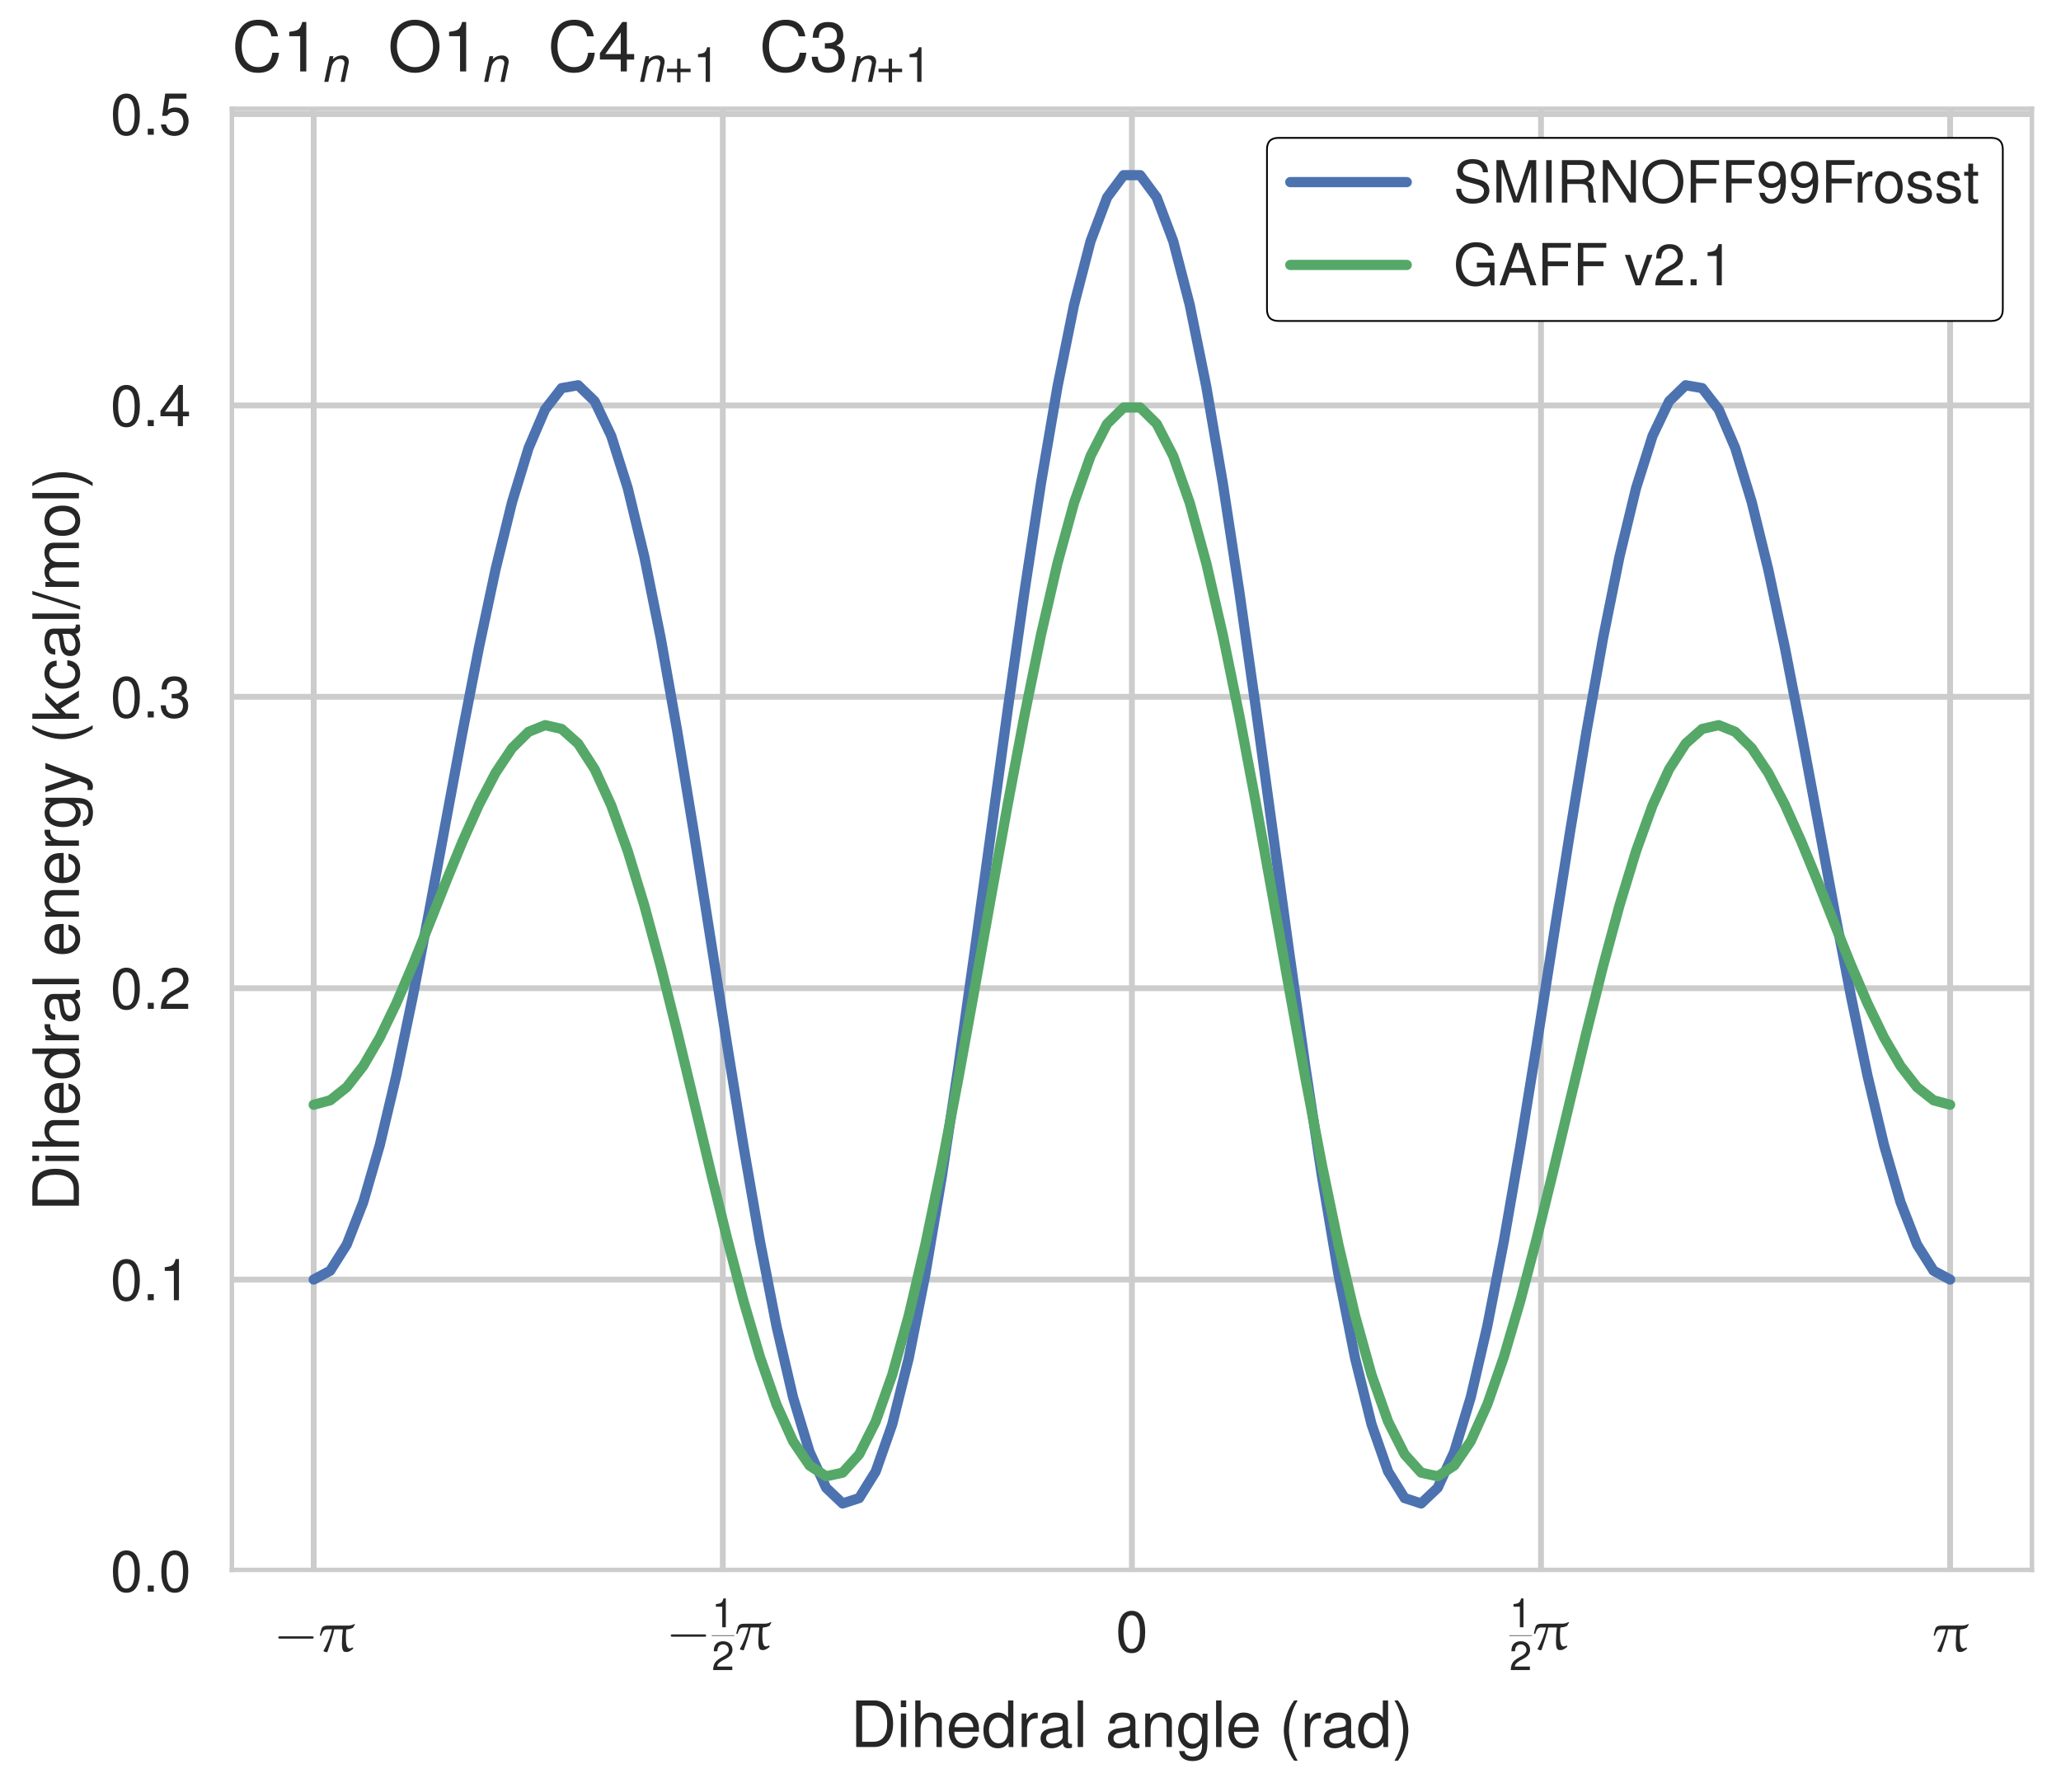 <?xml version="1.0" encoding="utf-8" standalone="no"?>
<!DOCTYPE svg PUBLIC "-//W3C//DTD SVG 1.1//EN"
  "http://www.w3.org/Graphics/SVG/1.1/DTD/svg11.dtd">
<!-- Created with matplotlib (http://matplotlib.org/) -->
<svg height="400pt" version="1.1" viewBox="0 0 460 400" width="460pt" xmlns="http://www.w3.org/2000/svg" xmlns:xlink="http://www.w3.org/1999/xlink">
 <defs>
  <style type="text/css">
*{stroke-linecap:butt;stroke-linejoin:round;}
  </style>
 </defs>
 <g id="figure_1">
  <g id="patch_1">
   <path d="M 0 400.207 
L 460.711 400.207 
L 460.711 0 
L 0 0 
z
" style="fill:#ffffff;"/>
  </g>
  <g id="axes_1">
   <g id="patch_2">
    <path d="M 51.751 350.433 
L 453.511 350.433 
L 453.511 24.273 
L 51.751 24.273 
z
" style="fill:#ffffff;"/>
   </g>
   <g id="matplotlib.axis_1">
    <g id="xtick_1">
     <g id="line2d_1">
      <path clip-path="url(#pc1c5a5ea36)" d="M 70.013 350.433 
L 70.013 24.273 
" style="fill:none;stroke:#cccccc;stroke-linecap:round;stroke-width:1.3;"/>
     </g>
     <g id="line2d_2"/>
     <g id="text_1">
      <!-- $-\pi$ -->
      <defs>
       <path d="M 65.906 23 
C 67.594 23 69.406 23 69.406 25 
C 69.406 27 67.594 27 65.906 27 
L 11.797 27 
C 10.094 27 8.297 27 8.297 25 
C 8.297 23 10.094 23 11.797 23 
z
" id="CMSY10-0"/>
       <path d="M 18.594 45.453 
C 12.797 45.453 6.703 45.453 4.906 39.703 
L 2.094 28.516 
L 4.203 27.625 
L 6 32.172 
C 8.297 38 10.906 39 15.797 39 
L 23.203 39 
C 20.703 27.906 15.297 13.766 8.594 2.281 
L 8.703 1 
L 14.203 -0.5 
L 15.297 0.5 
C 19.703 13.172 24.203 26.125 26.906 39 
L 41.203 39 
L 41.797 38.406 
C 40.797 30.484 40.203 22.562 40.203 14.547 
C 40.203 10.094 40.406 3.859 43.297 1.188 
C 44.5 0 46.703 0 48.594 0 
C 52.703 0 56.797 3.188 59.906 5.969 
L 58.906 7.656 
L 58.297 7.844 
C 56.797 6.859 55.203 6.266 53.406 6.266 
C 46.906 6.266 47.094 19.016 47.094 27.922 
C 47.094 31.297 47.5 34.859 47.703 38.312 
L 48.406 39 
C 52.203 39 55.906 40.109 59.297 41.719 
L 62.797 47.641 
L 62 48.344 
C 58.594 46.469 54.797 45.453 50.906 45.453 
z
" id="EURM10-25"/>
      </defs>
      <g style="fill:#262626;" transform="translate(61.032 368.761)scale(0.13 -0.13)">
       <use transform="scale(0.996)" xlink:href="#CMSY10-0"/>
       <use transform="translate(77.487 0)scale(0.996)" xlink:href="#EURM10-25"/>
      </g>
     </g>
    </g>
    <g id="xtick_2">
     <g id="line2d_3">
      <path clip-path="url(#pc1c5a5ea36)" d="M 161.322 350.433 
L 161.322 24.273 
" style="fill:none;stroke:#cccccc;stroke-linecap:round;stroke-width:1.3;"/>
     </g>
     <g id="line2d_4"/>
     <g id="text_2">
      <!-- $-\frac{1}{2}\pi{}$ -->
      <defs>
       <path d="M 25.906 50.594 
L 25.906 0 
L 34.703 0 
L 34.703 71.016 
L 28.906 71.016 
C 25.797 60.109 23.797 58.609 10.203 56.906 
L 10.203 50.594 
z
" id="Nimbus_Sans_L_Regular-49"/>
       <path d="M 50.594 8.719 
L 13.297 8.719 
C 14.203 14.531 17.406 18.234 26.094 23.344 
L 36.094 28.75 
C 46 34.156 51.094 41.453 51.094 50.172 
C 51.094 56.078 48.703 61.594 44.5 65.391 
C 40.297 69.203 35.094 71 28.406 71 
C 19.406 71 12.703 67.797 8.797 61.797 
C 6.297 57.984 5.203 53.578 5 46.359 
L 13.797 46.359 
C 14.094 51.172 14.703 54.078 15.906 56.375 
C 18.203 60.688 22.797 63.297 28.094 63.297 
C 36.094 63.297 42.094 57.578 42.094 49.969 
C 42.094 44.359 38.797 39.547 32.5 35.953 
L 23.297 30.75 
C 8.5 22.344 4.203 15.625 3.406 0 
L 50.594 0 
z
" id="Nimbus_Sans_L_Regular-50"/>
      </defs>
      <g style="fill:#262626;" transform="translate(148.625 372.8)scale(0.13 -0.13)">
       <use transform="translate(0 34.355)scale(0.996)" xlink:href="#CMSY10-0"/>
       <use transform="translate(78.683 73.581)scale(0.697)" xlink:href="#Nimbus_Sans_L_Regular-49"/>
       <use transform="translate(78.683 0)scale(0.697)" xlink:href="#Nimbus_Sans_L_Regular-50"/>
       <use transform="translate(118.652 34.355)scale(0.996)" xlink:href="#EURM10-25"/>
       <path d="M 78.683 58.766 
L 117.457 58.766 
L 117.457 59.758 
L 78.683 59.758 
L 78.683 58.766 
z
"/>
      </g>
     </g>
    </g>
    <g id="xtick_3">
     <g id="line2d_5">
      <path clip-path="url(#pc1c5a5ea36)" d="M 252.631 350.433 
L 252.631 24.273 
" style="fill:none;stroke:#cccccc;stroke-linecap:round;stroke-width:1.3;"/>
     </g>
     <g id="line2d_6"/>
     <g id="text_3">
      <!-- $0$ -->
      <defs>
       <path d="M 27.5 71 
C 20.906 71 14.906 68.125 11.203 63.219 
C 6.594 57.047 4.297 47.562 4.297 34.5 
C 4.297 10.672 12.297 -2 27.5 -2 
C 42.5 -2 50.703 10.672 50.703 33.906 
C 50.703 47.656 48.5 56.844 43.797 63.219 
C 40.094 68.219 34.203 71 27.5 71 
z
M 27.5 63.188 
C 37 63.188 41.703 53.625 41.703 34.703 
C 41.703 14.672 37.094 5.312 27.297 5.312 
C 18 5.312 13.297 15.078 13.297 34.406 
C 13.297 53.719 18 63.188 27.5 63.188 
z
" id="Nimbus_Sans_L_Regular-48"/>
      </defs>
      <g style="fill:#262626;" transform="translate(249.03 368.761)scale(0.13 -0.13)">
       <use transform="scale(0.996)" xlink:href="#Nimbus_Sans_L_Regular-48"/>
      </g>
     </g>
    </g>
    <g id="xtick_4">
     <g id="line2d_7">
      <path clip-path="url(#pc1c5a5ea36)" d="M 343.94 350.433 
L 343.94 24.273 
" style="fill:none;stroke:#cccccc;stroke-linecap:round;stroke-width:1.3;"/>
     </g>
     <g id="line2d_8"/>
     <g id="text_4">
      <!-- $\frac{1}{2}\pi$ -->
      <g style="fill:#262626;" transform="translate(336.878 372.8)scale(0.13 -0.13)">
       <use transform="translate(0 73.581)scale(0.697)" xlink:href="#Nimbus_Sans_L_Regular-49"/>
       <use transform="scale(0.697)" xlink:href="#Nimbus_Sans_L_Regular-50"/>
       <use transform="translate(39.97 34.355)scale(0.996)" xlink:href="#EURM10-25"/>
       <path d="M 0 58.766 
L 38.774 58.766 
L 38.774 59.758 
L 0 59.758 
L 0 58.766 
z
"/>
      </g>
     </g>
    </g>
    <g id="xtick_5">
     <g id="line2d_9">
      <path clip-path="url(#pc1c5a5ea36)" d="M 435.249 350.433 
L 435.249 24.273 
" style="fill:none;stroke:#cccccc;stroke-linecap:round;stroke-width:1.3;"/>
     </g>
     <g id="line2d_10"/>
     <g id="text_5">
      <!-- $\pi$ -->
      <g style="fill:#262626;" transform="translate(431.305 368.761)scale(0.13 -0.13)">
       <use transform="scale(0.996)" xlink:href="#EURM10-25"/>
      </g>
     </g>
    </g>
    <g id="text_6">
     <!-- Dihedral angle (rad) -->
     <defs>
      <path d="M 8.906 0 
L 37 0 
C 55.406 0 66.703 13.828 66.703 36.547 
C 66.703 59.172 55.5 73 37 73 
L 8.906 73 
z
M 18.203 8.219 
L 18.203 64.781 
L 35.406 64.781 
C 49.797 64.781 57.406 55.062 57.406 36.453 
C 57.406 18.031 49.797 8.219 35.406 8.219 
z
" id="Nimbus_Sans_L_Regular-68"/>
      <path d="M 15 52.484 
L 6.703 52.484 
L 6.703 0 
L 15 0 
z
M 15 73 
L 6.594 73 
L 6.594 62.484 
L 15 62.484 
z
" id="Nimbus_Sans_L_Regular-105"/>
      <path d="M 7 73 
L 7 -0.031 
L 15.297 -0.031 
L 15.297 28.938 
C 15.297 39.672 20.906 46.688 29.5 46.688 
C 32.203 46.688 34.906 45.781 36.906 44.281 
C 39.297 42.578 40.297 40.062 40.297 36.359 
L 40.297 -0.031 
L 48.594 -0.031 
L 48.594 39.656 
C 48.594 48.484 42.297 54 32.094 54 
C 24.703 54 20.203 51.688 15.297 45.281 
L 15.297 73 
z
" id="Nimbus_Sans_L_Regular-104"/>
      <path d="M 51.297 23.891 
C 51.297 31.781 50.703 36.531 49.203 40.375 
C 45.797 48.859 37.797 54 28 54 
C 13.406 54 4 42.844 4 25.703 
C 4 8.547 13.094 -2 27.797 -2 
C 39.797 -2 48.094 4.844 50.203 16.312 
L 41.797 16.312 
C 39.5 9.344 34.797 5.703 28.094 5.703 
C 22.797 5.703 18.297 8.125 15.5 12.578 
C 13.5 15.594 12.797 18.641 12.703 23.891 
z
M 12.906 31 
C 13.594 40.266 19.5 46.281 27.906 46.281 
C 36.094 46.281 42.406 39.531 42.406 31 
C 42.406 31 42.406 31 42.297 31 
z
" id="Nimbus_Sans_L_Regular-101"/>
      <path d="M 49.5 73 
L 41.203 73 
L 41.203 45.891 
C 37.703 51.188 32.094 54 25.094 54 
C 11.5 54 2.594 43.141 2.594 26.484 
C 2.594 8.844 11.297 -2 25.406 -2 
C 32.594 -2 37.594 0.703 42.094 7.203 
L 42.094 -0.031 
L 49.5 -0.031 
z
M 26.5 46.188 
C 35.5 46.188 41.203 38.234 41.203 25.797 
C 41.203 13.766 35.406 5.812 26.594 5.812 
C 17.406 5.812 11.297 13.859 11.297 26 
C 11.297 38.125 17.406 46.188 26.5 46.188 
z
" id="Nimbus_Sans_L_Regular-100"/>
      <path d="M 6.906 52.484 
L 6.906 0 
L 15.297 0 
L 15.297 27.203 
C 15.297 34.703 17.203 39.609 21.203 42.5 
C 23.797 44.406 26.297 45 32.094 45 
L 32.094 53.625 
C 30.703 53.812 30 53.812 28.906 53.812 
C 23.5 53.812 19.406 50.625 14.594 42.906 
L 14.594 52.484 
z
" id="Nimbus_Sans_L_Regular-114"/>
      <path d="M 53.5 5.203 
C 52.594 5 52.203 5 51.703 5 
C 48.797 5 47.203 6.484 47.203 9.078 
L 47.203 39.766 
C 47.203 49.016 40.406 54 27.5 54 
C 19.906 54 13.594 51.812 10.094 47.906 
C 7.703 45.203 6.703 42.219 6.5 37.031 
L 14.906 37.031 
C 15.594 43.391 19.406 46.281 27.203 46.281 
C 34.703 46.281 38.906 43.484 38.906 38.516 
L 38.906 36.328 
C 38.906 32.828 36.797 31.344 30.203 30.547 
C 18.406 29.062 16.594 28.656 13.406 27.359 
C 7.297 24.875 4.203 20.188 4.203 13.422 
C 4.203 3.969 10.797 -2 21.406 -2 
C 28 -2 33.297 0.297 39.203 5.703 
C 39.797 0.391 42.406 -2 47.797 -2 
C 49.5 -2 50.797 -1.812 53.5 -1.094 
z
M 38.906 16.75 
C 38.906 13.953 38.094 12.266 35.594 9.984 
C 32.203 6.891 28.094 5.312 23.203 5.312 
C 16.703 5.312 12.906 8.391 12.906 13.656 
C 12.906 19.141 16.594 21.922 25.5 23.219 
C 34.297 24.406 36.094 24.812 38.906 26.094 
z
" id="Nimbus_Sans_L_Regular-97"/>
      <path d="M 15.203 73 
L 6.797 73 
L 6.797 -0.031 
L 15.203 -0.031 
z
" id="Nimbus_Sans_L_Regular-108"/>
      <path d="M 7 52.484 
L 7 0 
L 15.406 0 
L 15.406 28.953 
C 15.406 39.672 21 46.688 29.594 46.688 
C 36.203 46.688 40.406 42.672 40.406 36.359 
L 40.406 0 
L 48.703 0 
L 48.703 39.672 
C 48.703 48.391 42.203 54 32.094 54 
C 24.297 54 19.297 50.984 14.703 43.688 
L 14.703 52.484 
z
" id="Nimbus_Sans_L_Regular-110"/>
      <path d="M 41.203 52.203 
L 41.203 44.594 
C 37 50.812 31.906 53.719 25.203 53.719 
C 11.906 53.719 2.906 42.062 2.906 25 
C 2.906 16.375 5.203 9.344 9.5 4.312 
C 13.406 -0.109 19 -2.703 24.5 -2.703 
C 31.094 -2.703 35.703 0.094 40.406 6.703 
L 40.406 4.031 
C 40.406 -3 39.5 -7.266 37.406 -10.141 
C 35.203 -13.188 30.906 -14.984 25.797 -14.984 
C 22 -14.984 18.594 -14 16.297 -12.234 
C 14.406 -10.75 13.594 -9.375 13.094 -6.344 
L 4.594 -6.344 
C 5.5 -16.141 13.203 -22 25.5 -22 
C 33.297 -22 40 -19.484 43.406 -15.297 
C 47.406 -10.484 48.906 -3.891 48.906 8.406 
L 48.906 52.203 
z
M 26.094 46 
C 35.094 46 40.406 38.359 40.406 25.203 
C 40.406 12.625 35 5 26.203 5 
C 17.094 5 11.594 12.75 11.594 25.5 
C 11.594 38.156 17.203 46 26.094 46 
z
" id="Nimbus_Sans_L_Regular-103"/>
      <path d="M 23.594 73 
C 13.594 59.844 7.297 41.562 7.297 25.797 
C 7.297 9.938 13.594 -8.344 23.594 -21.5 
L 29.094 -21.5 
C 20.297 -7.141 15.406 9.734 15.406 25.797 
C 15.406 41.766 20.297 58.734 29.094 73 
z
" id="Nimbus_Sans_L_Regular-40"/>
      <path d="M 9.297 -21.5 
C 19.297 -8.344 25.594 9.938 25.594 25.688 
C 25.594 41.562 19.297 59.844 9.297 73 
L 3.797 73 
C 12.594 58.641 17.5 41.766 17.5 25.688 
C 17.5 9.734 12.594 -7.25 3.797 -21.5 
z
" id="Nimbus_Sans_L_Regular-41"/>
     </defs>
     <g style="fill:#262626;" transform="translate(189.833 389.973)scale(0.143 -0.143)">
      <use transform="scale(0.996)" xlink:href="#Nimbus_Sans_L_Regular-68"/>
      <use transform="translate(71.93 0)scale(0.996)" xlink:href="#Nimbus_Sans_L_Regular-105"/>
      <use transform="translate(94.047 0)scale(0.996)" xlink:href="#Nimbus_Sans_L_Regular-104"/>
      <use transform="translate(149.438 0)scale(0.996)" xlink:href="#Nimbus_Sans_L_Regular-101"/>
      <use transform="translate(204.83 0)scale(0.996)" xlink:href="#Nimbus_Sans_L_Regular-100"/>
      <use transform="translate(260.222 0)scale(0.996)" xlink:href="#Nimbus_Sans_L_Regular-114"/>
      <use transform="translate(292.401 0)scale(0.996)" xlink:href="#Nimbus_Sans_L_Regular-97"/>
      <use transform="translate(347.793 0)scale(0.996)" xlink:href="#Nimbus_Sans_L_Regular-108"/>
      <use transform="translate(397.605 0)scale(0.996)" xlink:href="#Nimbus_Sans_L_Regular-97"/>
      <use transform="translate(452.996 0)scale(0.996)" xlink:href="#Nimbus_Sans_L_Regular-110"/>
      <use transform="translate(508.388 0)scale(0.996)" xlink:href="#Nimbus_Sans_L_Regular-103"/>
      <use transform="translate(563.78 0)scale(0.996)" xlink:href="#Nimbus_Sans_L_Regular-108"/>
      <use transform="translate(585.896 0)scale(0.996)" xlink:href="#Nimbus_Sans_L_Regular-101"/>
      <use transform="translate(668.983 0)scale(0.996)" xlink:href="#Nimbus_Sans_L_Regular-40"/>
      <use transform="translate(702.158 0)scale(0.996)" xlink:href="#Nimbus_Sans_L_Regular-114"/>
      <use transform="translate(734.338 0)scale(0.996)" xlink:href="#Nimbus_Sans_L_Regular-97"/>
      <use transform="translate(789.729 0)scale(0.996)" xlink:href="#Nimbus_Sans_L_Regular-100"/>
      <use transform="translate(845.121 0)scale(0.996)" xlink:href="#Nimbus_Sans_L_Regular-41"/>
     </g>
    </g>
   </g>
   <g id="matplotlib.axis_2">
    <g id="ytick_1">
     <g id="line2d_11">
      <path clip-path="url(#pc1c5a5ea36)" d="M 51.751 350.667 
L 453.511 350.667 
" style="fill:none;stroke:#cccccc;stroke-linecap:round;stroke-width:1.3;"/>
     </g>
     <g id="line2d_12"/>
     <g id="text_7">
      <!-- $0.0$ -->
      <defs>
       <path d="M 19.094 10.422 
L 8.703 10.422 
L 8.703 0 
L 19.094 0 
z
" id="Nimbus_Sans_L_Regular-46"/>
      </defs>
      <g style="fill:#262626;" transform="translate(24.649 355.281)scale(0.13 -0.13)">
       <use transform="scale(0.996)" xlink:href="#Nimbus_Sans_L_Regular-48"/>
       <use transform="translate(55.392 0)scale(0.996)" xlink:href="#Nimbus_Sans_L_Regular-46"/>
       <use transform="translate(83.087 0)scale(0.996)" xlink:href="#Nimbus_Sans_L_Regular-48"/>
      </g>
     </g>
    </g>
    <g id="ytick_2">
     <g id="line2d_13">
      <path clip-path="url(#pc1c5a5ea36)" d="M 51.751 285.627 
L 453.511 285.627 
" style="fill:none;stroke:#cccccc;stroke-linecap:round;stroke-width:1.3;"/>
     </g>
     <g id="line2d_14"/>
     <g id="text_8">
      <!-- $0.1$ -->
      <g style="fill:#262626;" transform="translate(24.649 290.24)scale(0.13 -0.13)">
       <use transform="scale(0.996)" xlink:href="#Nimbus_Sans_L_Regular-48"/>
       <use transform="translate(55.392 0)scale(0.996)" xlink:href="#Nimbus_Sans_L_Regular-46"/>
       <use transform="translate(83.087 0)scale(0.996)" xlink:href="#Nimbus_Sans_L_Regular-49"/>
      </g>
     </g>
    </g>
    <g id="ytick_3">
     <g id="line2d_15">
      <path clip-path="url(#pc1c5a5ea36)" d="M 51.751 220.586 
L 453.511 220.586 
" style="fill:none;stroke:#cccccc;stroke-linecap:round;stroke-width:1.3;"/>
     </g>
     <g id="line2d_16"/>
     <g id="text_9">
      <!-- $0.2$ -->
      <g style="fill:#262626;" transform="translate(24.649 225.2)scale(0.13 -0.13)">
       <use transform="scale(0.996)" xlink:href="#Nimbus_Sans_L_Regular-48"/>
       <use transform="translate(55.392 0)scale(0.996)" xlink:href="#Nimbus_Sans_L_Regular-46"/>
       <use transform="translate(83.087 0)scale(0.996)" xlink:href="#Nimbus_Sans_L_Regular-50"/>
      </g>
     </g>
    </g>
    <g id="ytick_4">
     <g id="line2d_17">
      <path clip-path="url(#pc1c5a5ea36)" d="M 51.751 155.546 
L 453.511 155.546 
" style="fill:none;stroke:#cccccc;stroke-linecap:round;stroke-width:1.3;"/>
     </g>
     <g id="line2d_18"/>
     <g id="text_10">
      <!-- $0.3$ -->
      <defs>
       <path d="M 22.094 33 
L 23.203 33 
L 26.906 33 
C 36.594 33 41.594 28.594 41.594 20.062 
C 41.594 11.125 36.094 5.812 26.906 5.812 
C 17.297 5.812 12.594 10.641 12 21.016 
L 3.203 21.016 
C 3.594 15.281 4.594 11.562 6.297 8.344 
C 9.906 1.516 16.906 -2 26.594 -2 
C 41.203 -2 50.594 6.734 50.594 20.203 
C 50.594 29.25 47.094 34.281 38.594 37.203 
C 45.203 39.781 48.5 44.719 48.5 51.734 
C 48.5 63.781 40.406 71 26.906 71 
C 12.594 71 5 63.281 4.703 48.359 
L 13.5 48.359 
C 13.594 52.594 14 54.953 15.094 57.109 
C 17.094 60.938 21.5 63.297 27 63.297 
C 34.797 63.297 39.5 58.75 39.5 51.359 
C 39.5 46.422 37.703 43.453 33.797 41.891 
C 31.406 40.906 28.297 40.5 22.094 40.5 
z
" id="Nimbus_Sans_L_Regular-51"/>
      </defs>
      <g style="fill:#262626;" transform="translate(24.649 160.16)scale(0.13 -0.13)">
       <use transform="scale(0.996)" xlink:href="#Nimbus_Sans_L_Regular-48"/>
       <use transform="translate(55.392 0)scale(0.996)" xlink:href="#Nimbus_Sans_L_Regular-46"/>
       <use transform="translate(83.087 0)scale(0.996)" xlink:href="#Nimbus_Sans_L_Regular-51"/>
      </g>
     </g>
    </g>
    <g id="ytick_5">
     <g id="line2d_19">
      <path clip-path="url(#pc1c5a5ea36)" d="M 51.751 90.506 
L 453.511 90.506 
" style="fill:none;stroke:#cccccc;stroke-linecap:round;stroke-width:1.3;"/>
     </g>
     <g id="line2d_20"/>
     <g id="text_11">
      <!-- $0.4$ -->
      <defs>
       <path d="M 32.703 17 
L 32.703 0 
L 41.5 0 
L 41.5 17 
L 52 17 
L 52 24.906 
L 41.5 24.906 
L 41.5 71.016 
L 35 71.016 
L 2.797 26.312 
L 2.797 17 
z
M 32.703 24.906 
L 10.5 24.906 
L 32.703 55.984 
z
" id="Nimbus_Sans_L_Regular-52"/>
      </defs>
      <g style="fill:#262626;" transform="translate(24.649 95.12)scale(0.13 -0.13)">
       <use transform="scale(0.996)" xlink:href="#Nimbus_Sans_L_Regular-48"/>
       <use transform="translate(55.392 0)scale(0.996)" xlink:href="#Nimbus_Sans_L_Regular-46"/>
       <use transform="translate(83.087 0)scale(0.996)" xlink:href="#Nimbus_Sans_L_Regular-52"/>
      </g>
     </g>
    </g>
    <g id="ytick_6">
     <g id="line2d_21">
      <path clip-path="url(#pc1c5a5ea36)" d="M 51.751 25.466 
L 453.511 25.466 
" style="fill:none;stroke:#cccccc;stroke-linecap:round;stroke-width:1.3;"/>
     </g>
     <g id="line2d_22"/>
     <g id="text_12">
      <!-- $0.5$ -->
      <defs>
       <path d="M 47.594 71 
L 11 71 
L 5.703 32.594 
L 13.797 32.594 
C 17.906 37.484 21.297 39.188 26.797 39.188 
C 36.297 39.188 42.297 32.688 42.297 22.203 
C 42.297 12 36.406 5.812 26.797 5.812 
C 19.094 5.812 14.406 9.703 12.297 17.703 
L 3.5 17.703 
C 4.703 11.906 5.703 9.094 7.797 6.484 
C 11.797 1.094 19 -2 27 -2 
C 41.297 -2 51.297 8.391 51.297 23.391 
C 51.297 37.406 42 47 28.406 47 
C 23.406 47 19.406 45.703 15.297 42.688 
L 18.094 62.297 
L 47.594 62.297 
z
" id="Nimbus_Sans_L_Regular-53"/>
      </defs>
      <g style="fill:#262626;" transform="translate(24.649 30.08)scale(0.13 -0.13)">
       <use transform="scale(0.996)" xlink:href="#Nimbus_Sans_L_Regular-48"/>
       <use transform="translate(55.392 0)scale(0.996)" xlink:href="#Nimbus_Sans_L_Regular-46"/>
       <use transform="translate(83.087 0)scale(0.996)" xlink:href="#Nimbus_Sans_L_Regular-53"/>
      </g>
     </g>
    </g>
    <g id="text_13">
     <!-- Dihedral energy (kcal/mol) -->
     <defs>
      <path d="M 38.797 52.5 
L 24.297 11.531 
L 10.906 52.5 
L 2 52.5 
L 19.703 -0.328 
L 16.5 -8.656 
C 15.203 -12.375 13.297 -13.781 9.797 -13.781 
C 8.594 -13.781 7.203 -13.578 5.406 -13.172 
L 5.406 -20.703 
C 7.094 -21.594 8.797 -22 11 -22 
C 13.703 -22 16.594 -21.094 18.797 -19.484 
C 21.406 -17.578 22.906 -15.359 24.5 -11.141 
L 47.797 52.5 
z
" id="Nimbus_Sans_L_Regular-121"/>
      <path d="M 14.094 73 
L 5.797 73 
L 5.797 -0.031 
L 14.094 -0.031 
L 14.094 20.406 
L 22.203 28.422 
L 39.906 -0.031 
L 50.203 -0.031 
L 28.797 34.328 
L 47 52.453 
L 36.297 52.453 
L 14.094 30.219 
z
" id="Nimbus_Sans_L_Regular-107"/>
      <path d="M 47.094 34.938 
C 46.703 40.031 45.594 43.328 43.594 46.219 
C 40 51.109 33.703 54 26.406 54 
C 12.297 54 3.094 42.844 3.094 25.5 
C 3.094 8.656 12.094 -2 26.297 -2 
C 38.797 -2 46.703 5.469 47.703 18.234 
L 39.297 18.234 
C 37.906 9.875 33.594 5.703 26.5 5.703 
C 17.297 5.703 11.797 13.172 11.797 25.5 
C 11.797 38.531 17.203 46.281 26.297 46.281 
C 33.297 46.281 37.703 42.203 38.703 34.938 
z
" id="Nimbus_Sans_L_Regular-99"/>
      <path d="M 22.906 73 
L -0.797 -2 
L 4.703 -2 
L 28.406 73 
z
" id="Nimbus_Sans_L_Regular-47"/>
      <path d="M 7 52.484 
L 7 0 
L 15.406 0 
L 15.406 32.953 
C 15.406 40.578 20.906 46.688 27.703 46.688 
C 33.906 46.688 37.406 42.875 37.406 36.156 
L 37.406 0 
L 45.797 0 
L 45.797 32.953 
C 45.797 40.578 51.297 46.688 58.094 46.688 
C 64.203 46.688 67.797 42.781 67.797 36.156 
L 67.797 0 
L 76.203 0 
L 76.203 39.375 
C 76.203 48.781 70.797 54 61 54 
C 54 54 49.797 51.891 44.906 45.984 
C 41.797 51.594 37.594 54 30.797 54 
C 23.797 54 19.203 51.391 14.703 45.078 
L 14.703 52.484 
z
" id="Nimbus_Sans_L_Regular-109"/>
      <path d="M 27.203 54 
C 12.5 54 3.594 43.531 3.594 25.984 
C 3.594 8.453 12.406 -2 27.297 -2 
C 42 -2 51 8.453 51 25.594 
C 51 43.625 42.297 54 27.203 54 
z
M 27.297 46.281 
C 36.703 46.281 42.297 38.625 42.297 25.703 
C 42.297 13.453 36.5 5.703 27.297 5.703 
C 18 5.703 12.297 13.359 12.297 25.984 
C 12.297 38.531 18 46.281 27.297 46.281 
z
" id="Nimbus_Sans_L_Regular-111"/>
     </defs>
     <g style="fill:#262626;" transform="translate(17.614 270.403)rotate(-90)scale(0.143 -0.143)">
      <use transform="scale(0.996)" xlink:href="#Nimbus_Sans_L_Regular-68"/>
      <use transform="translate(71.93 0)scale(0.996)" xlink:href="#Nimbus_Sans_L_Regular-105"/>
      <use transform="translate(94.047 0)scale(0.996)" xlink:href="#Nimbus_Sans_L_Regular-104"/>
      <use transform="translate(149.438 0)scale(0.996)" xlink:href="#Nimbus_Sans_L_Regular-101"/>
      <use transform="translate(204.83 0)scale(0.996)" xlink:href="#Nimbus_Sans_L_Regular-100"/>
      <use transform="translate(260.222 0)scale(0.996)" xlink:href="#Nimbus_Sans_L_Regular-114"/>
      <use transform="translate(292.401 0)scale(0.996)" xlink:href="#Nimbus_Sans_L_Regular-97"/>
      <use transform="translate(347.793 0)scale(0.996)" xlink:href="#Nimbus_Sans_L_Regular-108"/>
      <use transform="translate(397.605 0)scale(0.996)" xlink:href="#Nimbus_Sans_L_Regular-101"/>
      <use transform="translate(452.996 0)scale(0.996)" xlink:href="#Nimbus_Sans_L_Regular-110"/>
      <use transform="translate(508.388 0)scale(0.996)" xlink:href="#Nimbus_Sans_L_Regular-101"/>
      <use transform="translate(563.78 0)scale(0.996)" xlink:href="#Nimbus_Sans_L_Regular-114"/>
      <use transform="translate(596.955 0)scale(0.996)" xlink:href="#Nimbus_Sans_L_Regular-103"/>
      <use transform="translate(652.347 0)scale(0.996)" xlink:href="#Nimbus_Sans_L_Regular-121"/>
      <use transform="translate(729.855 0)scale(0.996)" xlink:href="#Nimbus_Sans_L_Regular-40"/>
      <use transform="translate(763.03 0)scale(0.996)" xlink:href="#Nimbus_Sans_L_Regular-107"/>
      <use transform="translate(812.843 0)scale(0.996)" xlink:href="#Nimbus_Sans_L_Regular-99"/>
      <use transform="translate(862.657 0)scale(0.996)" xlink:href="#Nimbus_Sans_L_Regular-97"/>
      <use transform="translate(918.048 0)scale(0.996)" xlink:href="#Nimbus_Sans_L_Regular-108"/>
      <use transform="translate(940.165 0)scale(0.996)" xlink:href="#Nimbus_Sans_L_Regular-47"/>
      <use transform="translate(967.86 0)scale(0.996)" xlink:href="#Nimbus_Sans_L_Regular-109"/>
      <use transform="translate(1050.849 0)scale(0.996)" xlink:href="#Nimbus_Sans_L_Regular-111"/>
      <use transform="translate(1106.24 0)scale(0.996)" xlink:href="#Nimbus_Sans_L_Regular-108"/>
      <use transform="translate(1128.357 0)scale(0.996)" xlink:href="#Nimbus_Sans_L_Regular-41"/>
     </g>
    </g>
   </g>
   <g id="line2d_23">
    <path clip-path="url(#pc1c5a5ea36)" d="M 70.013 285.627 
L 73.702 283.655 
L 77.391 277.817 
L 81.08 268.339 
L 84.77 255.589 
L 88.459 240.064 
L 92.148 222.37 
L 95.837 203.199 
L 99.527 183.305 
L 103.216 163.474 
L 106.905 144.497 
L 110.595 127.135 
L 114.284 112.098 
L 117.973 100.01 
L 121.662 91.392 
L 125.352 86.636 
L 129.041 85.995 
L 132.73 89.567 
L 136.419 97.296 
L 140.109 108.967 
L 143.798 124.219 
L 147.487 142.55 
L 151.176 163.341 
L 154.866 185.873 
L 158.555 209.356 
L 162.244 232.954 
L 165.933 255.816 
L 169.623 277.109 
L 173.312 296.044 
L 177.001 311.908 
L 180.69 324.092 
L 184.38 332.107 
L 188.069 335.608 
L 191.758 334.407 
L 195.447 328.477 
L 199.137 317.96 
L 202.826 303.157 
L 206.515 284.523 
L 210.204 262.647 
L 213.894 238.239 
L 217.583 212.099 
L 221.272 185.092 
L 224.961 158.12 
L 228.651 132.087 
L 232.34 107.87 
L 236.029 86.287 
L 239.718 68.069 
L 243.408 53.835 
L 247.097 44.067 
L 250.786 39.099 
L 254.476 39.099 
L 258.165 44.067 
L 261.854 53.835 
L 265.543 68.069 
L 269.233 86.287 
L 272.922 107.87 
L 276.611 132.087 
L 280.3 158.12 
L 283.99 185.092 
L 287.679 212.099 
L 291.368 238.239 
L 295.057 262.647 
L 298.747 284.523 
L 302.436 303.157 
L 306.125 317.96 
L 309.814 328.477 
L 313.504 334.407 
L 317.193 335.608 
L 320.882 332.107 
L 324.571 324.092 
L 328.261 311.908 
L 331.95 296.044 
L 335.639 277.109 
L 339.328 255.816 
L 343.018 232.954 
L 346.707 209.356 
L 350.396 185.873 
L 354.085 163.341 
L 357.775 142.55 
L 361.464 124.219 
L 365.153 108.967 
L 368.842 97.296 
L 372.532 89.567 
L 376.221 85.995 
L 379.91 86.636 
L 383.599 91.392 
L 387.289 100.01 
L 390.978 112.098 
L 394.667 127.135 
L 398.356 144.497 
L 402.046 163.474 
L 405.735 183.305 
L 409.424 203.199 
L 413.114 222.37 
L 416.803 240.064 
L 420.492 255.589 
L 424.181 268.339 
L 427.871 277.817 
L 431.56 283.655 
L 435.249 285.627 
" style="fill:none;stroke:#4c72b0;stroke-linecap:round;stroke-width:2.275;"/>
   </g>
   <g id="line2d_24">
    <path clip-path="url(#pc1c5a5ea36)" d="M 70.013 246.602 
L 73.702 245.611 
L 77.391 242.679 
L 81.08 237.94 
L 84.77 231.604 
L 88.459 223.959 
L 92.148 215.351 
L 95.837 206.178 
L 99.527 196.867 
L 103.216 187.864 
L 106.905 179.61 
L 110.595 172.527 
L 114.284 167 
L 117.973 163.36 
L 121.662 161.871 
L 125.352 162.718 
L 129.041 165.997 
L 132.73 171.713 
L 136.419 179.773 
L 140.109 189.992 
L 143.798 202.094 
L 147.487 215.724 
L 151.176 230.456 
L 154.866 245.813 
L 158.555 261.275 
L 162.244 276.306 
L 165.933 290.365 
L 169.623 302.933 
L 173.312 313.526 
L 177.001 321.715 
L 180.69 327.145 
L 184.38 329.543 
L 188.069 328.735 
L 191.758 324.651 
L 195.447 317.326 
L 199.137 306.909 
L 202.826 293.65 
L 206.515 277.898 
L 210.204 260.092 
L 213.894 240.742 
L 217.583 220.417 
L 221.272 199.727 
L 224.961 179.297 
L 228.651 159.755 
L 232.34 141.703 
L 236.029 125.703 
L 239.718 112.255 
L 243.408 101.78 
L 247.097 94.608 
L 250.786 90.964 
L 254.476 90.964 
L 258.165 94.608 
L 261.854 101.78 
L 265.543 112.255 
L 269.233 125.703 
L 272.922 141.703 
L 276.611 159.755 
L 280.3 179.297 
L 283.99 199.727 
L 287.679 220.417 
L 291.368 240.742 
L 295.057 260.092 
L 298.747 277.898 
L 302.436 293.65 
L 306.125 306.909 
L 309.814 317.326 
L 313.504 324.651 
L 317.193 328.735 
L 320.882 329.543 
L 324.571 327.145 
L 328.261 321.715 
L 331.95 313.526 
L 335.639 302.933 
L 339.328 290.365 
L 343.018 276.306 
L 346.707 261.275 
L 350.396 245.813 
L 354.085 230.456 
L 357.775 215.724 
L 361.464 202.094 
L 365.153 189.992 
L 368.842 179.773 
L 372.532 171.713 
L 376.221 165.997 
L 379.91 162.718 
L 383.599 161.871 
L 387.289 163.36 
L 390.978 167 
L 394.667 172.527 
L 398.356 179.61 
L 402.046 187.864 
L 405.735 196.867 
L 409.424 206.178 
L 413.114 215.351 
L 416.803 223.959 
L 420.492 231.604 
L 424.181 237.94 
L 427.871 242.679 
L 431.56 245.611 
L 435.249 246.602 
" style="fill:none;stroke:#55a868;stroke-linecap:round;stroke-width:2.275;"/>
   </g>
   <g id="patch_3">
    <path d="M 51.751 350.433 
L 51.751 24.273 
" style="fill:none;stroke:#cccccc;stroke-linecap:square;stroke-linejoin:miter;"/>
   </g>
   <g id="patch_4">
    <path d="M 453.511 350.433 
L 453.511 24.273 
" style="fill:none;stroke:#cccccc;stroke-linecap:square;stroke-linejoin:miter;"/>
   </g>
   <g id="patch_5">
    <path d="M 51.751 350.433 
L 453.511 350.433 
" style="fill:none;stroke:#cccccc;stroke-linecap:square;stroke-linejoin:miter;"/>
   </g>
   <g id="patch_6">
    <path d="M 51.751 24.273 
L 453.511 24.273 
" style="fill:none;stroke:#cccccc;stroke-linecap:square;stroke-linejoin:miter;"/>
   </g>
   <g id="text_14">
    <!-- C1$_n$- -O1$_n$- -C4$_{n+1}$- -C3$_{n+1}$ -->
    <defs>
     <path d="M 66.203 50.453 
C 63.297 66.438 54.094 74.219 38.094 74.219 
C 28.297 74.219 20.406 71.125 15 65.125 
C 8.406 57.953 4.797 47.578 4.797 35.797 
C 4.797 23.828 8.5 13.562 15.406 6.469 
C 21 0.688 28.203 -2 37.703 -2 
C 55.5 -2 65.5 7.578 67.703 26.828 
L 58.094 26.828 
C 57.297 21.859 56.297 18.469 54.797 15.578 
C 51.797 9.594 45.594 6.203 37.797 6.203 
C 23.297 6.203 14.094 17.766 14.094 35.906 
C 14.094 54.547 22.906 66 37 66 
C 42.906 66 48.406 64.219 51.406 61.406 
C 54.094 58.922 55.594 55.828 56.703 50.453 
z
" id="Nimbus_Sans_L_Regular-67"/>
     <path d="M 18.094 52.703 
L 7 0 
L 15.406 0 
L 21.5 29.094 
C 23.906 40.156 30.906 47 39.906 47 
C 44.906 47 48.594 43.484 48.594 38.844 
C 48.594 38.234 48.406 36.719 48 35.109 
L 40.594 0 
L 49 0 
L 57 37.828 
C 57.297 39.125 57.406 40.328 57.406 41.641 
C 57.406 49.281 52.094 54.219 43.797 54.219 
C 36.203 54.219 29.594 51.5 24.406 46.188 
L 25.703 52.703 
z
" id="Nimbus_Sans_L_Regular_Italic-110"/>
     <path id="Nimbus_Sans_L_Regular-150"/>
     <path d="M 38.906 74.219 
C 18 74.219 3.797 58.844 3.797 36.109 
C 3.797 13.359 18 -2 39 -2 
C 47.797 -2 55.703 0.688 61.594 5.672 
C 69.5 12.359 74.203 23.625 74.203 35.5 
C 74.203 58.953 60.297 74.219 38.906 74.219 
z
M 38.906 66 
C 54.703 66 64.906 54.047 64.906 35.703 
C 64.906 18.172 54.406 6.203 39 6.203 
C 23.5 6.203 13.094 18.172 13.094 36.109 
C 13.094 54.047 23.5 66 38.906 66 
z
" id="Nimbus_Sans_L_Regular-79"/>
     <path d="M 53.406 27 
L 32.703 27 
L 32.703 47.484 
L 25.703 47.484 
L 25.703 27 
L 5 27 
L 5 19.984 
L 25.703 19.984 
L 25.703 -1 
L 32.703 -1 
L 32.703 19.984 
L 53.406 19.984 
z
" id="Nimbus_Sans_L_Regular-43"/>
    </defs>
    <g style="fill:#262626;" transform="translate(51.751 18.273)scale(0.156 -0.156)">
     <use transform="translate(0 14.944)scale(0.996)" xlink:href="#Nimbus_Sans_L_Regular-67"/>
     <use transform="translate(71.93 14.944)scale(0.996)" xlink:href="#Nimbus_Sans_L_Regular-49"/>
     <use transform="translate(127.322 0)scale(0.697)" xlink:href="#Nimbus_Sans_L_Regular_Italic-110"/>
     <use transform="translate(167.744 14.944)scale(0.996)" xlink:href="#Nimbus_Sans_L_Regular-150"/>
     <use transform="translate(223.136 14.944)scale(0.996)" xlink:href="#Nimbus_Sans_L_Regular-79"/>
     <use transform="translate(300.644 14.944)scale(0.996)" xlink:href="#Nimbus_Sans_L_Regular-49"/>
     <use transform="translate(356.036 0)scale(0.697)" xlink:href="#Nimbus_Sans_L_Regular_Italic-110"/>
     <use transform="translate(396.458 14.944)scale(0.996)" xlink:href="#Nimbus_Sans_L_Regular-150"/>
     <use transform="translate(451.85 14.944)scale(0.996)" xlink:href="#Nimbus_Sans_L_Regular-67"/>
     <use transform="translate(523.78 14.944)scale(0.996)" xlink:href="#Nimbus_Sans_L_Regular-52"/>
     <use transform="translate(579.171 0)scale(0.697)" xlink:href="#Nimbus_Sans_L_Regular_Italic-110"/>
     <use transform="translate(619.095 0)scale(0.697)" xlink:href="#Nimbus_Sans_L_Regular-43"/>
     <use transform="translate(659.822 0)scale(0.697)" xlink:href="#Nimbus_Sans_L_Regular-49"/>
     <use transform="translate(699.094 14.944)scale(0.996)" xlink:href="#Nimbus_Sans_L_Regular-150"/>
     <use transform="translate(754.486 14.944)scale(0.996)" xlink:href="#Nimbus_Sans_L_Regular-67"/>
     <use transform="translate(826.416 14.944)scale(0.996)" xlink:href="#Nimbus_Sans_L_Regular-51"/>
     <use transform="translate(881.808 0)scale(0.697)" xlink:href="#Nimbus_Sans_L_Regular_Italic-110"/>
     <use transform="translate(921.732 0)scale(0.697)" xlink:href="#Nimbus_Sans_L_Regular-43"/>
     <use transform="translate(962.459 0)scale(0.697)" xlink:href="#Nimbus_Sans_L_Regular-49"/>
    </g>
   </g>
   <g id="legend_1">
    <g id="patch_7">
     <path d="M 285.381 71.646 
L 444.411 71.646 
Q 447.011 71.646 447.011 69.046 
L 447.011 33.373 
Q 447.011 30.773 444.411 30.773 
L 285.381 30.773 
Q 282.781 30.773 282.781 33.373 
L 282.781 69.046 
Q 282.781 71.646 285.381 71.646 
z
" style="fill:#ffffff;stroke:#000000;stroke-linejoin:miter;stroke-width:0.39;"/>
    </g>
    <g id="line2d_25">
     <path d="M 287.981 40.651 
L 313.981 40.651 
" style="fill:none;stroke:#4c72b0;stroke-linecap:round;stroke-width:2.275;"/>
    </g>
    <g id="line2d_26"/>
    <g id="text_15">
     <!-- SMIRNOFF99Frosst -->
     <defs>
      <path d="M 59.594 52.109 
C 59.5 66.484 49.703 74.812 32.906 74.812 
C 16.906 74.812 7 66.562 7 53.281 
C 7 44.328 11.703 38.703 21.297 36.188 
L 39.406 31.359 
C 48.594 28.938 52.797 25.219 52.797 19.484 
C 52.797 15.547 50.703 11.531 47.594 9.328 
C 44.703 7.312 40.094 6.203 34.203 6.203 
C 26.297 6.203 20.906 8.125 17.406 12.344 
C 14.703 15.562 13.5 19.094 13.594 23.609 
L 4.797 23.609 
C 4.906 16.891 6.203 12.469 9.094 8.438 
C 14.094 1.609 22.5 -2 33.594 -2 
C 42.297 -2 49.406 0.016 54.094 3.625 
C 59 7.547 62.094 14.078 62.094 20.422 
C 62.094 29.469 56.5 36.109 46.594 38.828 
L 28.297 43.766 
C 19.5 46.172 16.297 48.984 16.297 54.625 
C 16.297 62.062 22.797 67 32.594 67 
C 44.203 67 50.703 61.672 50.797 52.109 
z
" id="Nimbus_Sans_L_Regular-83"/>
      <path d="M 46.797 -0.031 
L 67.297 61.172 
L 67.297 -0.031 
L 76.094 -0.031 
L 76.094 73 
L 63.203 73 
L 42 9.391 
L 20.406 73 
L 7.5 73 
L 7.5 -0.031 
L 16.297 -0.031 
L 16.297 61.172 
L 37 -0.031 
z
" id="Nimbus_Sans_L_Regular-77"/>
      <path d="M 19.406 73 
L 10 73 
L 10 -0.031 
L 19.406 -0.031 
z
" id="Nimbus_Sans_L_Regular-73"/>
      <path d="M 18.594 31.781 
L 42.594 31.781 
C 50.906 31.781 54.594 27.719 54.594 18.547 
L 54.5 11.906 
C 54.5 7.312 55.297 2.828 56.594 -0.219 
L 67.906 -0.219 
L 67.906 2.125 
C 64.406 4.562 63.703 7.219 63.5 17.078 
C 63.406 29.266 61.5 32.938 53.594 36.391 
C 61.797 40.359 65.094 45.406 65.094 53.656 
C 65.094 66.141 57.203 73 42.906 73 
L 9.297 73 
L 9.297 -0.219 
L 18.594 -0.219 
z
M 18.594 40 
L 18.594 64.781 
L 41.094 64.781 
C 46.297 64.781 49.297 64 51.594 62.016 
C 54.094 59.938 55.406 56.688 55.406 52.344 
C 55.406 43.844 51 40 41.094 40 
z
" id="Nimbus_Sans_L_Regular-82"/>
      <path d="M 64.594 73 
L 55.797 73 
L 55.797 13.297 
L 17.703 73 
L 7.594 73 
L 7.594 -0.031 
L 16.406 -0.031 
L 16.406 59.172 
L 54.094 -0.031 
L 64.594 -0.031 
z
" id="Nimbus_Sans_L_Regular-78"/>
      <path d="M 18.297 33 
L 53.094 33 
L 53.094 41.219 
L 18.297 41.219 
L 18.297 64.781 
L 57.906 64.781 
L 57.906 73 
L 9 73 
L 9 -0.219 
L 18.297 -0.219 
z
" id="Nimbus_Sans_L_Regular-70"/>
      <path d="M 5.297 16.625 
C 7 4.938 14.594 -2 25.406 -2 
C 33.203 -2 40.297 1.781 44.406 8.062 
C 48.906 14.938 50.906 23.625 50.906 36.484 
C 50.906 48.359 49.094 55.938 44.906 62.219 
C 41 67.922 34.797 71 27 71 
C 13.5 71 3.797 61.078 3.797 47.297 
C 3.797 34.219 12.797 25 25.594 25 
C 32.297 25 37.203 27.406 41.797 32.906 
C 41.703 15.484 36.094 5.812 26 5.812 
C 19.797 5.812 15.5 9.75 14.094 16.625 
z
M 26.906 63.297 
C 35.094 63.297 41.297 56.594 41.297 47.516 
C 41.297 38.922 35.203 32.812 26.594 32.812 
C 18.094 32.812 12.797 38.625 12.797 48 
C 12.797 56.875 18.797 63.297 26.906 63.297 
z
" id="Nimbus_Sans_L_Regular-57"/>
      <path d="M 43.797 37.922 
C 43.703 48.203 36.906 54 24.797 54 
C 12.594 54 4.703 47.719 4.703 38.062 
C 4.703 29.891 8.906 26.016 21.297 23.031 
L 29.094 21.141 
C 34.906 19.734 37.203 17.656 37.203 13.875 
C 37.203 9 32.297 5.703 25 5.703 
C 20.5 5.703 16.703 7 14.594 9.188 
C 13.297 10.688 12.703 12.172 12.203 15.844 
L 3.406 15.844 
C 3.797 3.766 10.594 -2 24.297 -2 
C 37.5 -2 45.906 4.453 45.906 14.516 
C 45.906 22.281 41.5 26.578 31.094 29.062 
L 23.094 30.953 
C 16.297 32.531 13.406 34.734 13.406 38.406 
C 13.406 43.188 17.703 46.281 24.5 46.281 
C 31.203 46.281 34.797 43.391 35 37.922 
z
" id="Nimbus_Sans_L_Regular-115"/>
      <path d="M 25.406 52.812 
L 16.797 52.812 
L 16.797 67 
L 8.5 67 
L 8.5 52.812 
L 1.406 52.812 
L 1.406 46 
L 8.5 46 
L 8.5 6.312 
C 8.5 1 12.094 -2 18.594 -2 
C 20.594 -2 22.594 -1.812 25.406 -1.297 
L 25.406 5.719 
C 24.297 5.406 23 5.312 21.406 5.312 
C 17.797 5.312 16.797 6.312 16.797 10.016 
L 16.797 46 
L 25.406 46 
z
" id="Nimbus_Sans_L_Regular-116"/>
     </defs>
     <g style="fill:#262626;" transform="translate(324.381 45.201)scale(0.13 -0.13)">
      <use transform="scale(0.996)" xlink:href="#Nimbus_Sans_L_Regular-83"/>
      <use transform="translate(66.45 0)scale(0.996)" xlink:href="#Nimbus_Sans_L_Regular-77"/>
      <use transform="translate(149.438 0)scale(0.996)" xlink:href="#Nimbus_Sans_L_Regular-73"/>
      <use transform="translate(177.134 0)scale(0.996)" xlink:href="#Nimbus_Sans_L_Regular-82"/>
      <use transform="translate(249.064 0)scale(0.996)" xlink:href="#Nimbus_Sans_L_Regular-78"/>
      <use transform="translate(320.994 0)scale(0.996)" xlink:href="#Nimbus_Sans_L_Regular-79"/>
      <use transform="translate(398.502 0)scale(0.996)" xlink:href="#Nimbus_Sans_L_Regular-70"/>
      <use transform="translate(459.374 0)scale(0.996)" xlink:href="#Nimbus_Sans_L_Regular-70"/>
      <use transform="translate(520.245 0)scale(0.996)" xlink:href="#Nimbus_Sans_L_Regular-57"/>
      <use transform="translate(575.637 0)scale(0.996)" xlink:href="#Nimbus_Sans_L_Regular-57"/>
      <use transform="translate(631.029 0)scale(0.996)" xlink:href="#Nimbus_Sans_L_Regular-70"/>
      <use transform="translate(687.417 0)scale(0.996)" xlink:href="#Nimbus_Sans_L_Regular-114"/>
      <use transform="translate(720.593 0)scale(0.996)" xlink:href="#Nimbus_Sans_L_Regular-111"/>
      <use transform="translate(775.984 0)scale(0.996)" xlink:href="#Nimbus_Sans_L_Regular-115"/>
      <use transform="translate(825.798 0)scale(0.996)" xlink:href="#Nimbus_Sans_L_Regular-115"/>
      <use transform="translate(875.611 0)scale(0.996)" xlink:href="#Nimbus_Sans_L_Regular-116"/>
     </g>
    </g>
    <g id="line2d_27">
     <path d="M 287.981 59.138 
L 313.981 59.138 
" style="fill:none;stroke:#55a868;stroke-linecap:round;stroke-width:2.275;"/>
    </g>
    <g id="line2d_28"/>
    <g id="text_16">
     <!-- GAFF v2.1 -->
     <defs>
      <path d="M 70.906 39 
L 40.5 39 
L 40.5 30.797 
L 62.703 30.797 
L 62.703 28.766 
C 62.703 15.672 53.094 6.203 39.797 6.203 
C 32.406 6.203 25.703 8.891 21.406 13.594 
C 16.594 18.766 13.703 27.438 13.703 36.406 
C 13.703 54.234 23.906 66 39.297 66 
C 50.406 66 58.406 60.375 60.406 51.125 
L 69.906 51.125 
C 67.297 65.797 56.094 74.219 39.406 74.219 
C 30.5 74.219 23.297 71.922 17.594 67.234 
C 9.203 60.25 4.406 48.984 4.406 35.906 
C 4.406 13.562 18.094 -2 37.797 -2 
C 47.703 -2 55.594 1.703 62.703 9.625 
L 65 -0.109 
L 70.906 -0.109 
z
" id="Nimbus_Sans_L_Regular-71"/>
      <path d="M 47.406 22 
L 54.906 0 
L 65.297 0 
L 39.703 73 
L 27.703 73 
L 1.703 0 
L 11.594 0 
L 19.297 22 
z
M 44.797 29.812 
L 21.594 29.812 
L 33.594 63 
z
" id="Nimbus_Sans_L_Regular-65"/>
      <path d="M 28.5 0 
L 48.594 52.5 
L 39.203 52.5 
L 24.406 9.922 
L 10.406 52.5 
L 1 52.5 
L 19.406 0 
z
" id="Nimbus_Sans_L_Regular-118"/>
     </defs>
     <g style="fill:#262626;" transform="translate(324.381 63.688)scale(0.13 -0.13)">
      <use transform="scale(0.996)" xlink:href="#Nimbus_Sans_L_Regular-71"/>
      <use transform="translate(77.508 0)scale(0.996)" xlink:href="#Nimbus_Sans_L_Regular-65"/>
      <use transform="translate(143.958 0)scale(0.996)" xlink:href="#Nimbus_Sans_L_Regular-70"/>
      <use transform="translate(204.83 0)scale(0.996)" xlink:href="#Nimbus_Sans_L_Regular-70"/>
      <use transform="translate(293.397 0)scale(0.996)" xlink:href="#Nimbus_Sans_L_Regular-118"/>
      <use transform="translate(343.21 0)scale(0.996)" xlink:href="#Nimbus_Sans_L_Regular-50"/>
      <use transform="translate(398.602 0)scale(0.996)" xlink:href="#Nimbus_Sans_L_Regular-46"/>
      <use transform="translate(426.297 0)scale(0.996)" xlink:href="#Nimbus_Sans_L_Regular-49"/>
     </g>
    </g>
   </g>
  </g>
 </g>
 <defs>
  <clipPath id="pc1c5a5ea36">
   <rect height="326.16" width="401.76" x="51.751" y="24.273"/>
  </clipPath>
 </defs>
</svg>
